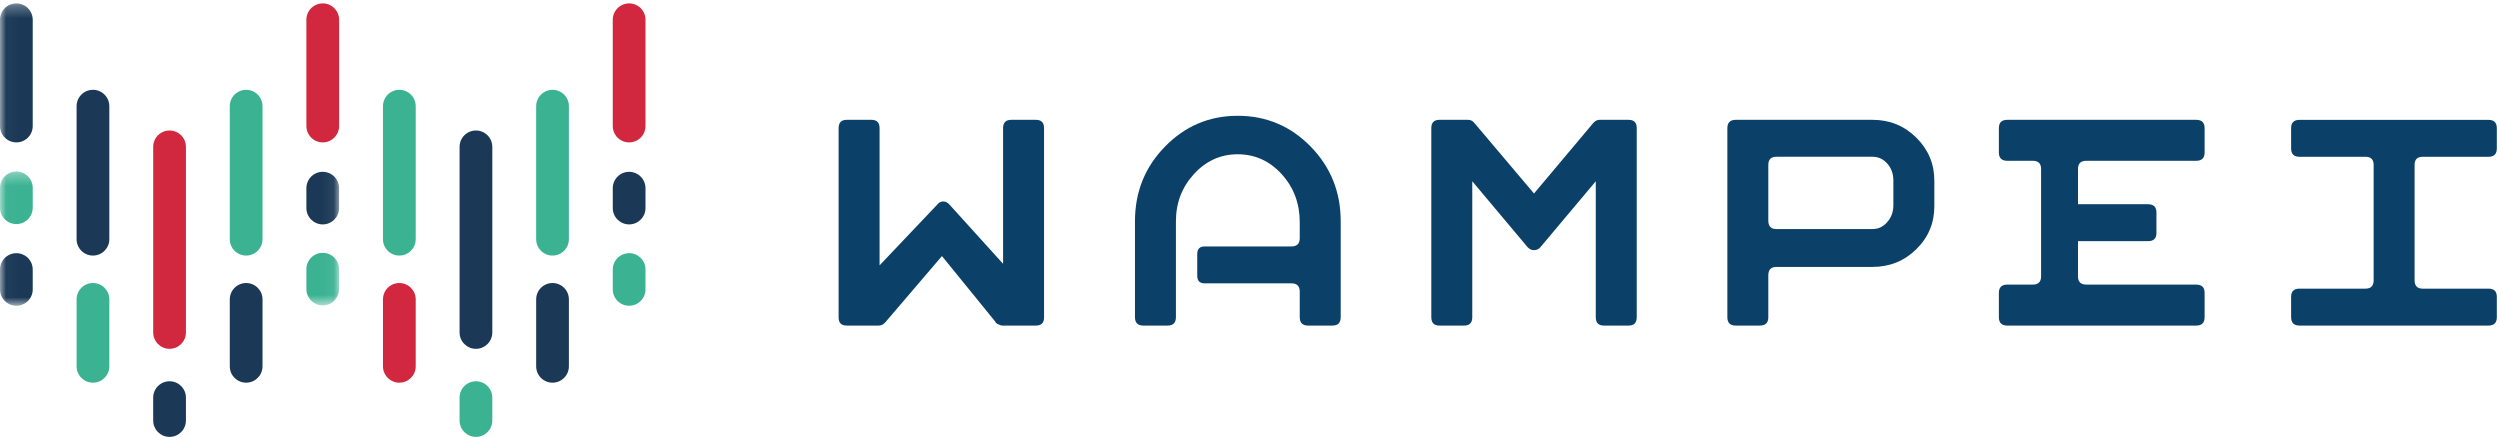 <?xml version="1.0" encoding="UTF-8"?>
<svg width="206px" height="36px" viewBox="0 0 206 36" version="1.1" xmlns="http://www.w3.org/2000/svg" xmlns:xlink="http://www.w3.org/1999/xlink">
    <!-- Generator: Sketch 48.2 (47327) - http://www.bohemiancoding.com/sketch -->
    <title>wampei-logo</title>
    <desc>Created with Sketch.</desc>
    <defs>
        <polygon id="path-1" points="0.025 0.28 27.943 0.28 27.943 25.194 0.025 25.194"></polygon>
        <polygon id="path-3" points="0.025 0.317 27.943 0.317 27.943 11.353 0.025 11.353"></polygon>
    </defs>
    <g id="SL01-Home" stroke="none" stroke-width="1" fill="none" fill-rule="evenodd" transform="translate(-151, -23)">
        <g id="wampei-logo" transform="translate(151, 23)">
            <path d="M13.971,31.416 C14.716,31.416 15.321,32.02 15.321,32.765 L15.321,34.651 C15.321,35.396 14.716,36 13.971,36 C13.227,36 12.623,35.396 12.623,34.651 L12.623,32.765 C12.623,32.02 13.227,31.416 13.971,31.416" id="Fill-1" fill="#1B3956"></path>
            <g id="Group-6">
                <mask id="mask-2" fill="white">
                    <use xlink:href="#path-1"></use>
                </mask>
                <g id="Clip-3"></g>
                <path d="M26.594,14.158 C27.339,14.158 27.943,14.762 27.943,15.507 L27.943,17.143 C27.943,17.887 27.339,18.491 26.594,18.491 C25.85,18.491 25.246,17.887 25.246,17.143 L25.246,15.507 C25.246,14.762 25.85,14.158 26.594,14.158" id="Fill-2" fill="#1B3956" mask="url(#mask-2)"></path>
                <path d="M1.349,0.28 C2.093,0.28 2.697,0.883 2.697,1.628 L2.697,10.386 C2.697,11.131 2.093,11.734 1.349,11.734 C0.604,11.734 0,11.131 0,10.386 L0,1.628 C0,0.883 0.604,0.28 1.349,0.28" id="Fill-4" fill="#1B3956" mask="url(#mask-2)"></path>
                <path d="M1.349,20.862 C2.093,20.862 2.697,21.465 2.697,22.21 L2.697,23.846 C2.697,24.591 2.093,25.194 1.349,25.194 C0.604,25.194 0,24.591 0,23.846 L0,22.21 C0,21.465 0.604,20.862 1.349,20.862" id="Fill-5" fill="#1B3956" mask="url(#mask-2)"></path>
            </g>
            <path d="M20.283,23.321 C21.028,23.321 21.632,23.925 21.632,24.67 L21.632,30.184 C21.632,30.929 21.028,31.533 20.283,31.533 C19.538,31.533 18.934,30.929 18.934,30.184 L18.934,24.67 C18.934,23.925 19.538,23.321 20.283,23.321" id="Fill-7" fill="#1B3956"></path>
            <path d="M7.66,7.401 C8.405,7.401 9.009,8.005 9.009,8.75 L9.009,19.711 C9.009,20.456 8.405,21.059 7.66,21.059 C6.915,21.059 6.311,20.456 6.311,19.711 L6.311,8.75 C6.311,8.005 6.915,7.401 7.66,7.401" id="Fill-8" fill="#1B3956"></path>
            <path d="M39.217,10.753 C39.963,10.753 40.566,11.357 40.566,12.102 L40.566,27.394 C40.566,28.139 39.963,28.743 39.217,28.743 C38.473,28.743 37.869,28.139 37.869,27.394 L37.869,12.102 C37.869,11.357 38.473,10.753 39.217,10.753" id="Fill-9" fill="#1B3956"></path>
            <path d="M51.84,14.158 C52.586,14.158 53.189,14.762 53.189,15.507 L53.189,17.143 C53.189,17.887 52.586,18.491 51.84,18.491 C51.096,18.491 50.492,17.887 50.492,17.143 L50.492,15.507 C50.492,14.762 51.096,14.158 51.84,14.158" id="Fill-10" fill="#1B3956"></path>
            <path d="M45.529,23.321 C46.274,23.321 46.877,23.925 46.877,24.67 L46.877,30.184 C46.877,30.929 46.274,31.533 45.529,31.533 C44.784,31.533 44.18,30.929 44.18,30.184 L44.18,24.67 C44.18,23.925 44.784,23.321 45.529,23.321" id="Fill-11" fill="#1B3956"></path>
            <g id="Group-15" transform="translate(0, 13.814)">
                <mask id="mask-4" fill="white">
                    <use xlink:href="#path-3"></use>
                </mask>
                <g id="Clip-13"></g>
                <path d="M26.594,7.02 C27.339,7.02 27.943,7.624 27.943,8.369 L27.943,10.005 C27.943,10.75 27.339,11.353 26.594,11.353 C25.85,11.353 25.246,10.75 25.246,10.005 L25.246,8.369 C25.246,7.624 25.85,7.02 26.594,7.02" id="Fill-12" fill="#3BB292" mask="url(#mask-4)"></path>
                <path d="M1.349,0.317 C2.093,0.317 2.697,0.921 2.697,1.666 L2.697,3.302 C2.697,4.047 2.093,4.65 1.349,4.65 C0.604,4.65 0,4.047 0,3.302 L0,1.666 C0,0.921 0.604,0.317 1.349,0.317" id="Fill-14" fill="#3BB292" mask="url(#mask-4)"></path>
            </g>
            <path d="M20.283,7.401 C21.028,7.401 21.632,8.005 21.632,8.75 L21.632,19.711 C21.632,20.456 21.028,21.059 20.283,21.059 C19.538,21.059 18.934,20.456 18.934,19.711 L18.934,8.75 C18.934,8.005 19.538,7.401 20.283,7.401" id="Fill-16" fill="#3BB292"></path>
            <path d="M7.66,23.321 C8.405,23.321 9.009,23.925 9.009,24.67 L9.009,30.184 C9.009,30.929 8.405,31.533 7.66,31.533 C6.915,31.533 6.311,30.929 6.311,30.184 L6.311,24.67 C6.311,23.925 6.915,23.321 7.66,23.321" id="Fill-17" fill="#3BB292"></path>
            <path d="M39.217,31.416 C39.963,31.416 40.566,32.02 40.566,32.765 L40.566,34.651 C40.566,35.396 39.963,36 39.217,36 C38.473,36 37.869,35.396 37.869,34.651 L37.869,32.765 C37.869,32.02 38.473,31.416 39.217,31.416" id="Fill-18" fill="#3BB292"></path>
            <path d="M51.84,20.862 C52.586,20.862 53.189,21.465 53.189,22.21 L53.189,23.846 C53.189,24.591 52.586,25.194 51.84,25.194 C51.096,25.194 50.492,24.591 50.492,23.846 L50.492,22.21 C50.492,21.465 51.096,20.862 51.84,20.862" id="Fill-19" fill="#3BB292"></path>
            <path d="M45.529,7.401 C46.274,7.401 46.877,8.005 46.877,8.75 L46.877,19.711 C46.877,20.456 46.274,21.059 45.529,21.059 C44.784,21.059 44.18,20.456 44.18,19.711 L44.18,8.75 C44.18,8.005 44.784,7.401 45.529,7.401" id="Fill-20" fill="#3BB292"></path>
            <path d="M32.906,7.401 C33.651,7.401 34.255,8.005 34.255,8.75 L34.255,19.711 C34.255,20.456 33.651,21.059 32.906,21.059 C32.161,21.059 31.557,20.456 31.557,19.711 L31.557,8.75 C31.557,8.005 32.161,7.401 32.906,7.401" id="Fill-21" fill="#3BB292"></path>
            <path d="M13.971,10.753 C14.716,10.753 15.321,11.357 15.321,12.102 L15.321,27.394 C15.321,28.139 14.716,28.743 13.971,28.743 C13.227,28.743 12.623,28.139 12.623,27.394 L12.623,12.102 C12.623,11.357 13.227,10.753 13.971,10.753" id="Fill-22" fill="#D2283F"></path>
            <path d="M26.594,0.28 C27.339,0.28 27.943,0.883 27.943,1.628 L27.943,10.386 C27.943,11.131 27.339,11.734 26.594,11.734 C25.85,11.734 25.246,11.131 25.246,10.386 L25.246,1.628 C25.246,0.883 25.85,0.28 26.594,0.28" id="Fill-23" fill="#D2283F"></path>
            <path d="M51.84,0.28 C52.586,0.28 53.189,0.883 53.189,1.628 L53.189,10.386 C53.189,11.131 52.586,11.734 51.84,11.734 C51.096,11.734 50.492,11.131 50.492,10.386 L50.492,1.628 C50.492,0.883 51.096,0.28 51.84,0.28" id="Fill-24" fill="#D2283F"></path>
            <path d="M32.906,23.321 C33.651,23.321 34.255,23.925 34.255,24.67 L34.255,30.184 C34.255,30.929 33.651,31.533 32.906,31.533 C32.161,31.533 31.557,30.929 31.557,30.184 L31.557,24.67 C31.557,23.925 32.161,23.321 32.906,23.321" id="Fill-25" fill="#D2283F"></path>
            <g id="Group-10" transform="translate(68, 9)" fill="#0B4069">
                <path d="M137.738,17.136 C137.738,17.597 137.508,17.827 137.048,17.827 L121.478,17.827 C121.018,17.827 120.788,17.597 120.788,17.136 L120.788,15.449 C120.788,15.006 121.018,14.784 121.48,14.784 L126.921,14.784 C127.365,14.784 127.588,14.554 127.588,14.093 L127.588,4.585 C127.588,4.14 127.365,3.919 126.921,3.919 L121.48,3.919 C121.018,3.919 120.788,3.691 120.788,3.234 L120.788,1.561 C120.788,1.105 121.018,0.876 121.478,0.876 L137.048,0.876 C137.508,0.876 137.738,1.105 137.738,1.561 L137.738,3.234 C137.738,3.691 137.508,3.919 137.048,3.919 L131.627,3.919 C131.184,3.919 130.963,4.14 130.963,4.585 L130.963,14.093 C130.963,14.554 131.184,14.784 131.627,14.784 L137.048,14.784 C137.508,14.784 137.738,15.006 137.738,15.449 L137.738,17.136" id="Fill-26"></path>
                <path d="M18.03,17.162 C18.03,17.605 17.807,17.827 17.364,17.827 L14.603,17.827 C14.501,17.827 14.368,17.785 14.207,17.699 C14.044,17.614 13.998,17.571 14.066,17.571 L9.617,12.099 L4.938,17.571 C4.785,17.742 4.605,17.827 4.401,17.827 L1.767,17.827 C1.323,17.827 1.102,17.605 1.102,17.162 L1.102,1.564 C1.102,1.104 1.323,0.874 1.767,0.874 L3.813,0.874 C4.256,0.874 4.477,1.104 4.477,1.564 L4.477,12.866 L9.233,7.855 C9.37,7.684 9.531,7.599 9.719,7.599 C9.923,7.599 10.102,7.693 10.256,7.88 L14.654,12.738 L14.654,1.564 C14.654,1.104 14.875,0.874 15.319,0.874 L17.364,0.874 C17.807,0.874 18.03,1.104 18.03,1.564 L18.03,17.162" id="Fill-27"></path>
                <path d="M66.867,17.136 C66.867,17.597 66.646,17.827 66.202,17.827 L64.157,17.827 C63.713,17.827 63.492,17.597 63.492,17.136 L63.492,5.937 L58.915,11.384 C58.779,11.537 58.608,11.613 58.404,11.613 C58.199,11.613 58.02,11.528 57.867,11.358 L53.315,5.936 L53.315,17.136 C53.315,17.597 53.094,17.827 52.651,17.827 L50.605,17.827 C50.162,17.827 49.94,17.597 49.94,17.136 L49.94,1.564 C49.94,1.104 50.16,0.874 50.601,0.874 L52.99,0.874 C53.193,0.874 53.371,0.974 53.523,1.174 L58.402,6.945 L63.266,1.158 C63.419,0.969 63.598,0.874 63.803,0.874 L66.203,0.874 C66.646,0.874 66.867,1.104 66.867,1.564 L66.867,17.136" id="Fill-28"></path>
                <path d="M88.013,7.923 L88.013,5.868 C88.013,5.32 87.847,4.859 87.513,4.481 C87.18,4.105 86.774,3.917 86.296,3.917 L78.375,3.917 C77.931,3.917 77.709,4.139 77.709,4.584 L77.709,9.181 C77.709,9.644 77.931,9.874 78.375,9.874 L86.296,9.874 C86.774,9.874 87.18,9.682 87.513,9.297 C87.847,8.911 88.013,8.454 88.013,7.923 Z M91.389,8.008 C91.389,9.389 90.893,10.565 89.903,11.537 C88.912,12.508 87.708,12.994 86.29,12.994 L78.375,12.994 C77.93,12.994 77.709,13.224 77.709,13.684 L77.709,17.136 C77.709,17.597 77.48,17.827 77.024,17.827 L75.019,17.827 C74.562,17.827 74.334,17.597 74.334,17.136 L74.334,1.564 C74.334,1.104 74.563,0.874 75.024,0.874 L86.3,0.874 C87.715,0.874 88.917,1.364 89.906,2.344 C90.894,3.325 91.389,4.505 91.389,5.886 L91.389,8.008 Z" id="Fill-29"></path>
                <path d="M39.994,3.073 C38.34,1.385 36.337,0.541 33.985,0.541 C31.649,0.541 29.655,1.385 28.001,3.073 C26.347,4.761 25.521,6.815 25.521,9.235 L25.521,17.136 C25.521,17.597 25.749,17.827 26.206,17.827 L28.211,17.827 C28.667,17.827 28.896,17.597 28.896,17.136 L28.896,9.235 C28.896,7.718 29.393,6.419 30.386,5.336 C31.379,4.254 32.579,3.712 33.985,3.712 C35.406,3.712 36.614,4.258 37.608,5.348 C38.602,6.44 39.099,7.761 39.099,9.312 L39.099,10.616 C39.099,11.076 38.876,11.306 38.43,11.306 L31.275,11.306 C30.86,11.306 30.653,11.512 30.653,11.924 L30.653,13.731 C30.653,14.143 30.86,14.349 31.275,14.349 L38.43,14.349 C38.876,14.349 39.099,14.579 39.099,15.04 L39.099,17.136 C39.099,17.597 39.327,17.827 39.784,17.827 L41.789,17.827 C42.245,17.827 42.474,17.597 42.474,17.136 L42.474,9.235 C42.474,6.815 41.647,4.761 39.994,3.073" id="Fill-30"></path>
                <path d="M109.691,10.205 L109.691,8.518 C109.691,8.058 109.46,7.828 108.998,7.828 L102.82,7.828 L102.82,10.87 L108.998,10.87 C109.46,10.87 109.691,10.649 109.691,10.205" id="Fill-31"></path>
                <path d="M97.397,17.827 C96.937,17.827 96.707,17.598 96.707,17.141 L96.707,15.136 C96.707,14.679 96.937,14.451 97.397,14.451 L99.494,14.451 C99.954,14.451 100.185,14.228 100.185,13.784 L100.185,4.917 C100.185,4.471 99.954,4.249 99.494,4.249 L97.397,4.249 C96.937,4.249 96.707,4.021 96.707,3.564 L96.707,1.559 C96.707,1.102 96.937,0.874 97.397,0.874 L112.969,0.874 C113.43,0.874 113.66,1.102 113.66,1.559 L113.66,3.564 C113.66,4.021 113.43,4.249 112.969,4.249 L103.917,4.249 C103.457,4.249 103.227,4.471 103.227,4.917 L103.227,13.784 C103.227,14.228 103.457,14.451 103.917,14.451 L112.969,14.451 C113.43,14.451 113.66,14.679 113.66,15.136 L113.66,17.141 C113.66,17.598 113.43,17.827 112.969,17.827 L97.397,17.827" id="Fill-32"></path>
            </g>
        </g>
    </g>
</svg>
